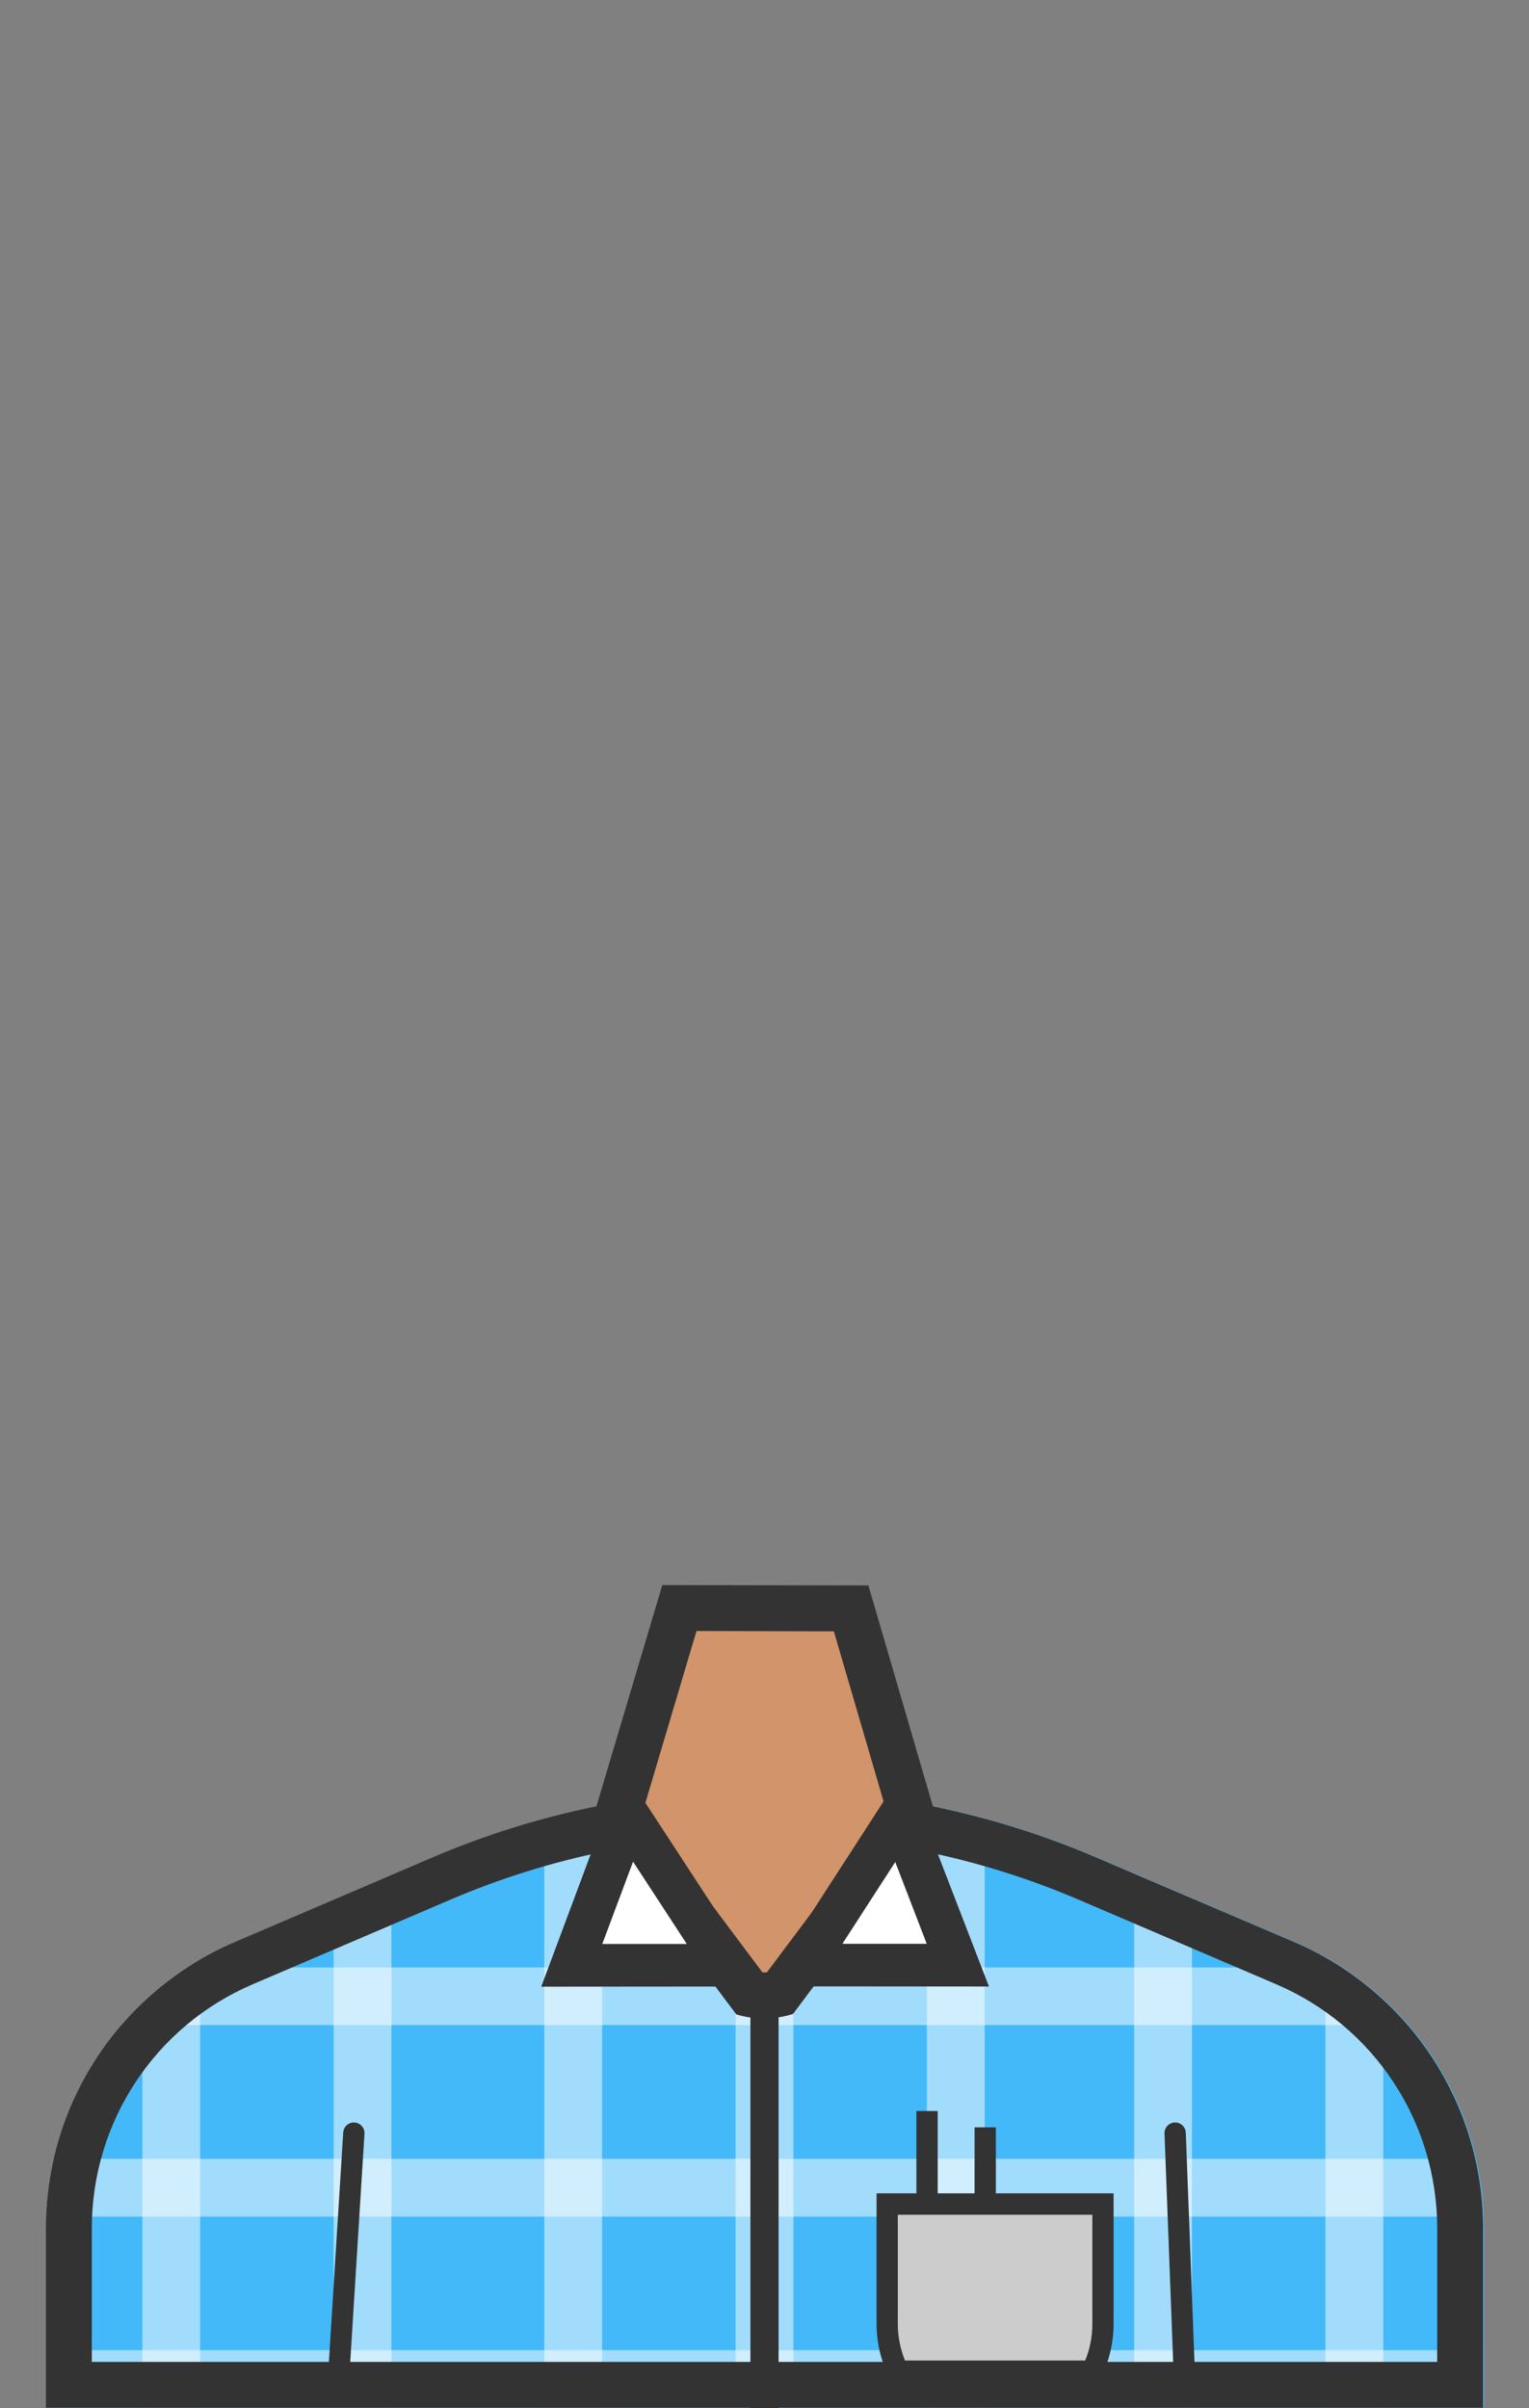 <?xml version="1.0" encoding="utf-8"?>
<!-- Generator: Adobe Illustrator 22.1.0, SVG Export Plug-In . SVG Version: 6.00 Build 0)  -->
<svg version="1.1" id="_x39_-Torso" xmlns="http://www.w3.org/2000/svg" xmlns:xlink="http://www.w3.org/1999/xlink" x="0px"
	 y="0px" viewBox="0 0 899.2 1415.7" style="enable-background:new 0 0 899.2 1415.7;" xml:space="preserve">
<rect x="0" y="0" width="899.2" height="1415.7" fill="#808080" stroke="none"/>
<style type="text/css">
	.st0{fill:#43B9F9;}
	.st1{opacity:0.5;clip-path:url(#SVGID_2_);}
	.st2{fill:#FFFFFF;}
	.st3{opacity:0.5;clip-path:url(#SVGID_4_);}
	.st4{opacity:0.5;clip-path:url(#SVGID_6_);}
	.st5{clip-path:url(#SVGID_8_);}
	.st6{opacity:0.5;}
	.st7{clip-path:url(#SVGID_10_);}
	.st8{clip-path:url(#SVGID_12_);}
	.st9{fill:#333333;}
	.st10{fill:none;stroke:#333333;stroke-width:16.561;stroke-miterlimit:10;}
	.st11{fill:#FFFFFF;stroke:#999999;stroke-width:27;stroke-miterlimit:10;}
	.st12{fill:none;stroke:#333333;stroke-width:12.523;stroke-linecap:round;stroke-miterlimit:10;}
	.st13{fill:#CCCCCC;}
	.st14{fill:#D2946B;}
	.st15{fill:none;stroke:#333333;stroke-width:12.523;stroke-miterlimit:10;}
</style>
<g>
	<g>
		<g>
			<g>
				<g>
					<path class="st0" d="M872.7,1310.4v-0.4l0,0c0-73.2-43.7-139.4-111-168.2l-116.6-49.8c-61.6-26.4-127.9-39.9-195-39.9l0,0
						c-67,0-133.3,13.6-195,39.9l-116.6,49.8c-67.3,28.8-111,95-111,168.2l0,0l0,0v105.6h845.2V1310.4z"/>
				</g>
				<g>
					<g>
						<defs>
							<path id="SVGID_1_" d="M872.2,1310.4v-0.4l0,0c0-73.2-43.7-139.4-111-168.2L644.6,1092c-61.6-26.4-127.9-39.9-195-39.9l0,0
								c-67,0-133.3,13.6-195,39.9L138,1141.8c-67.3,28.8-111,95-111,168.2l0,0l0,0v105.6h845.2V1310.4z"/>
						</defs>
						<clipPath id="SVGID_2_">
							<use xlink:href="#SVGID_1_"  style="overflow:visible;"/>
						</clipPath>
						<g class="st1">
							<rect x="27" y="1381.7" class="st2" width="845.2" height="34"/>
						</g>
					</g>
					<g>
						<defs>
							<path id="SVGID_3_" d="M872.2,1310.4v-0.4l0,0c0-73.2-43.7-139.4-111-168.2L644.6,1092c-61.6-26.4-127.9-39.9-195-39.9l0,0
								c-67,0-133.3,13.6-195,39.9L138,1141.8c-67.3,28.8-111,95-111,168.2l0,0l0,0v105.6h845.2V1310.4z"/>
						</defs>
						<clipPath id="SVGID_4_">
							<use xlink:href="#SVGID_3_"  style="overflow:visible;"/>
						</clipPath>
						<g class="st3">
							<rect x="27" y="1269.2" class="st2" width="845.2" height="34"/>
						</g>
					</g>
					<g>
						<defs>
							<path id="SVGID_5_" d="M872.2,1310.4v-0.4l0,0c0-73.2-43.7-139.4-111-168.2L644.6,1092c-61.6-26.4-127.9-39.9-195-39.9l0,0
								c-67,0-133.3,13.6-195,39.9L138,1141.8c-67.3,28.8-111,95-111,168.2l0,0l0,0v105.6h845.2V1310.4z"/>
						</defs>
						<clipPath id="SVGID_6_">
							<use xlink:href="#SVGID_5_"  style="overflow:visible;"/>
						</clipPath>
						<g class="st4">
							<polygon class="st2" points="27,1156.7 415.1,1156.7 449.3,1189.2 481.6,1156.7 872.2,1156.7 872.2,1190.6 27,1190.6 							
								"/>
						</g>
					</g>
					<g>
						<defs>
							<path id="SVGID_7_" d="M872.2,1310.4v-0.4l0,0c0-73.2-43.7-139.4-111-168.2L644.6,1092c-61.6-26.4-127.9-39.9-195-39.9l0,0
								c-67,0-133.3,13.6-195,39.9L138,1141.8c-67.3,28.8-111,95-111,168.2l0,0l0,0v105.6h845.2V1310.4z"/>
						</defs>
						<clipPath id="SVGID_8_">
							<use xlink:href="#SVGID_7_"  style="overflow:visible;"/>
						</clipPath>
						<g class="st5">
							<g class="st6">
								<rect x="320.1" y="863.6" class="st2" width="34" height="845.2"/>
							</g>
							<g class="st6">
								<rect x="432.6" y="1178.1" class="st2" width="34" height="530.7"/>
							</g>
							<g class="st6">
								<rect x="545.1" y="863.6" class="st2" width="34" height="845.2"/>
							</g>
						</g>
					</g>
					<g>
						<defs>
							<path id="SVGID_9_" d="M872.2,1310.4v-0.4l0,0c0-73.2-43.7-139.4-111-168.2L644.6,1092c-61.6-26.4-127.9-39.9-195-39.9l0,0
								c-67,0-133.3,13.6-195,39.9L138,1141.8c-67.3,28.8-111,95-111,168.2l0,0l0,0v105.6h845.2V1310.4z"/>
						</defs>
						<clipPath id="SVGID_10_">
							<use xlink:href="#SVGID_9_"  style="overflow:visible;"/>
						</clipPath>
						<g class="st7">
							<g class="st6">
								<rect x="667" y="863.6" class="st2" width="34" height="845.2"/>
							</g>
							<g class="st6">
								<rect x="779.5" y="863.6" class="st2" width="34" height="845.2"/>
							</g>
							<g class="st6">
								<rect x="892" y="863.6" class="st2" width="34" height="845.2"/>
							</g>
						</g>
					</g>
					<g>
						<defs>
							<path id="SVGID_11_" d="M872.2,1310.4v-0.4l0,0c0-73.2-43.7-139.4-111-168.2L644.6,1092c-61.6-26.4-127.9-39.9-195-39.9l0,0
								c-67,0-133.3,13.6-195,39.9L138,1141.8c-67.3,28.8-111,95-111,168.2l0,0l0,0v105.6h845.2V1310.4z"/>
						</defs>
						<clipPath id="SVGID_12_">
							<use xlink:href="#SVGID_11_"  style="overflow:visible;"/>
						</clipPath>
						<g class="st8">
							<g class="st6">
								<rect x="-28.8" y="863.6" class="st2" width="34" height="845.2"/>
							</g>
							<g class="st6">
								<rect x="83.7" y="863.6" class="st2" width="34" height="845.2"/>
							</g>
							<g class="st6">
								<rect x="196.2" y="863.6" class="st2" width="34" height="845.2"/>
							</g>
						</g>
					</g>
				</g>
				<g>
					<path class="st9" d="M449.6,1079c31.5,0,63.2,3.2,94.1,9.5s61.3,15.8,90.3,28.2l116.6,49.9c57.5,24.6,94.6,80.9,94.6,143.4v0.4
						v78.2H54V1310c0-62.5,37.1-118.8,94.6-143.4l116.6-49.9c29-12.4,59.4-21.9,90.3-28.2C386.4,1082.2,418.1,1079,449.6,1079
						 M449.6,1052L449.6,1052c-67,0-133.3,13.6-195,39.9L138,1141.8c-67.3,28.8-111,95-111,168.2l0,0l0,0v105.6h845.2v-105.2v-0.4
						c0-73.2-43.7-139.4-111-168.2L644.6,1092C582.9,1065.6,516.6,1052,449.6,1052L449.6,1052z"/>
				</g>
				<g>
					<line class="st10" x1="449.6" y1="1177.1" x2="449.6" y2="1415.7"/>
				</g>
				<path class="st11" d="M630.7,1235.1"/>
				<path class="st11" d="M630.7,1310.1"/>
				<line class="st12" x1="208.1" y1="1254.1" x2="199.2" y2="1396.5"/>
				<line class="st12" x1="691.1" y1="1254.1" x2="696.5" y2="1396.5"/>
				<g>
					<path class="st13" d="M528.1,1394c-4.2-8.6-6.4-18.1-6.4-27.7v-70.5h126.9v70.5c0,9.6-2.2,19.1-6.4,27.7H528.1z"/>
					<path class="st9" d="M642.4,1302.1v64.2c0,7.4-1.4,14.7-4.2,21.5h-106c-2.7-6.8-4.2-14.1-4.2-21.5v-64.2H642.4 M654.9,1289.5
						H515.5v76.8c0,12.3,3.2,23.9,8.8,34h121.8c5.6-10.1,8.8-21.6,8.8-34L654.9,1289.5L654.9,1289.5z"/>
				</g>
			</g>
		</g>
		<g>
			<path class="st14" d="M449.4,1173.2c-2.8,0-5.6-0.3-8.4-0.8l-78-104.1l36.6-122.8l101,0.3l35.8,122.5l-77.9,104
				C455.4,1172.9,452.4,1173.2,449.4,1173.2L449.4,1173.2z"/>
			<g>
				<path class="st9" d="M409.6,958.9l80.8,0.2l31.1,106.4l-70.5,94.1c-0.5,0-1.1,0-1.6,0c-0.3,0-0.7,0-1,0l-70.5-94.1L409.6,958.9
					 M389.5,931.9l-41.4,139l84.9,113.4c5.3,1.6,10.8,2.4,16.3,2.4c5.7,0,11.4-0.9,16.9-2.6l0.2-0.1l84.8-113.2l-40.5-138.7
					L389.5,931.9L389.5,931.9z"/>
			</g>
		</g>
		<g>
			<g>
				<polygon class="st2" points="369.3,1067 427,1155.3 336.3,1155.4 				"/>
				<g>
					<path class="st9" d="M372.3,1094.5l31.6,48.4h-49.7L372.3,1094.5 M368.3,1050.1c-3.3,0-6.6,1.7-7.8,4.9l-42.2,113l131.8-0.1
						l-74.6-114.2C373.9,1051.2,371.1,1050.1,368.3,1050.1L368.3,1050.1z"/>
				</g>
			</g>
		</g>
		<g>
			<polygon class="st2" points="472.4,1155.3 529.3,1067.2 563.3,1155.3 			"/>
			<g>
				<path class="st9" d="M526.5,1094.7l18.5,48.1h-49.6L526.5,1094.7 M530.2,1050.1c-2.8,0-5.5,1.2-7.1,3.6l-73.8,114.1l132.3,0.1
					l-43.6-113C536.8,1051.7,533.5,1050.1,530.2,1050.1L530.2,1050.1z"/>
			</g>
		</g>
	</g>
	<g>
		<line class="st15" x1="545.2" y1="1296.4" x2="545.2" y2="1241.1"/>
	</g>
	<line class="st15" x1="579.4" y1="1296.4" x2="579.4" y2="1250.7"/>
</g>
</svg>
